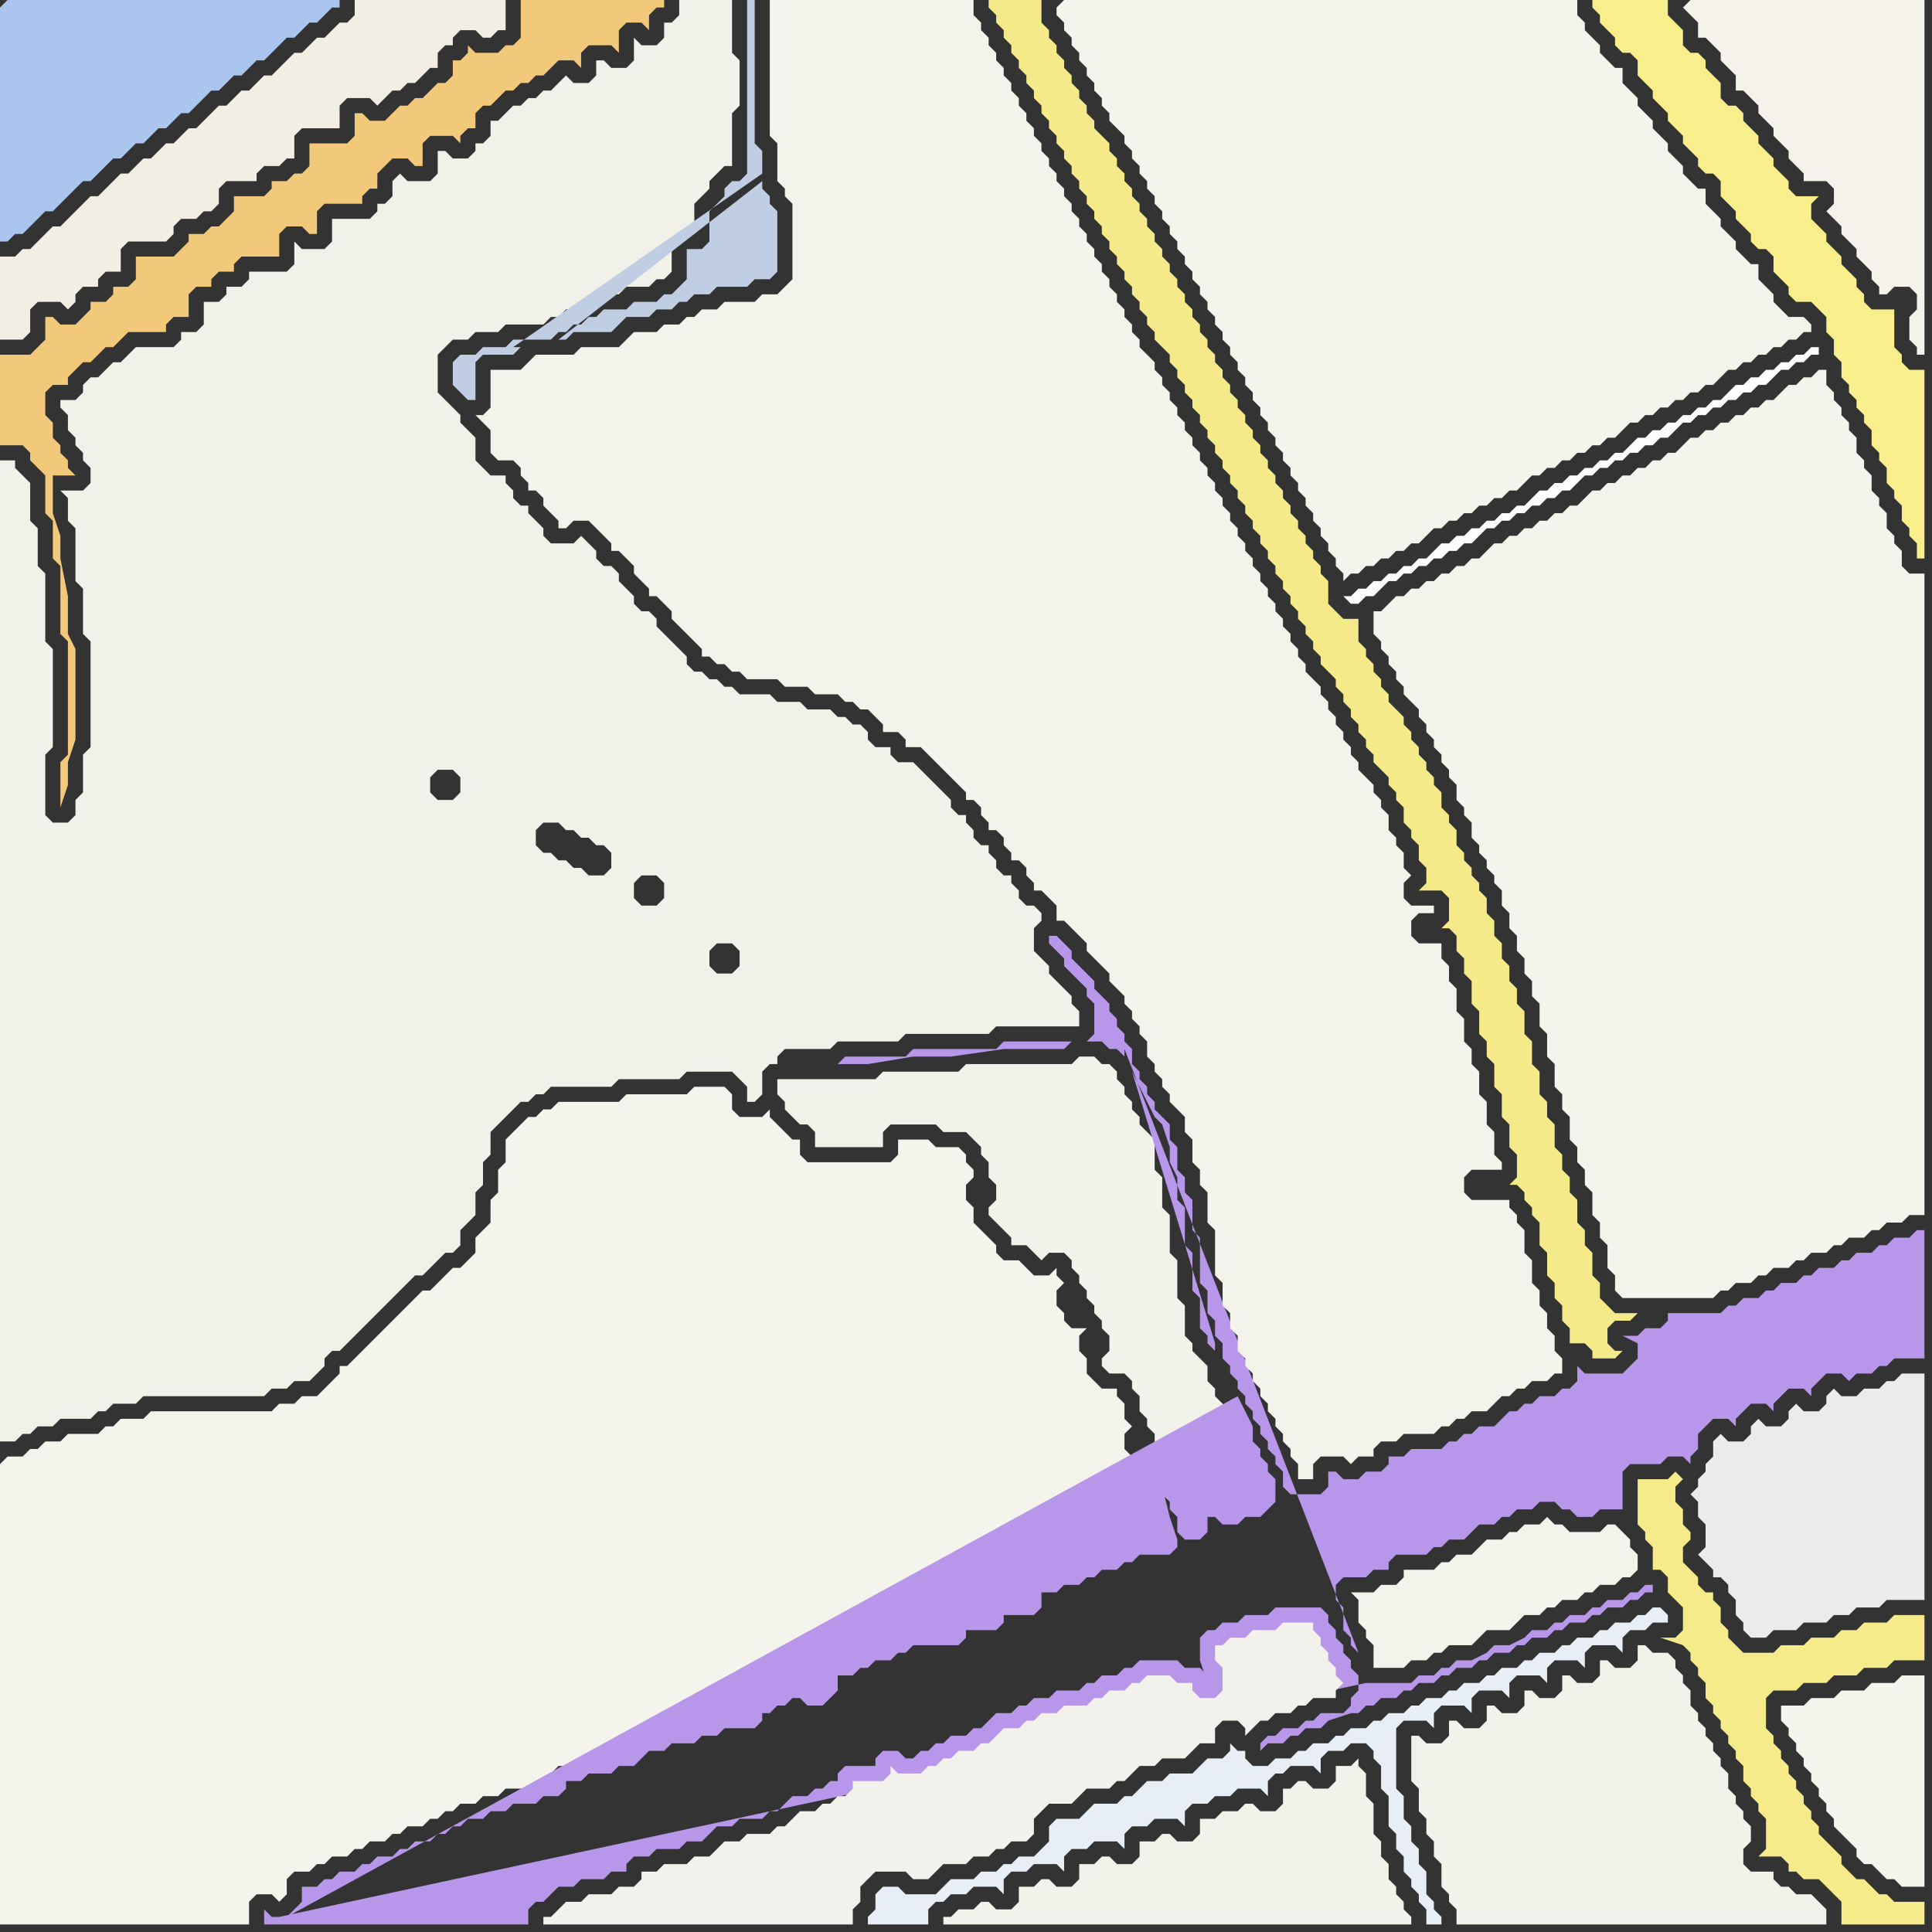 <svg width="256" height="256" xmlns="http://www.w3.org/2000/svg"><rect width="100%" height="100%" fill="#333333" stroke="none"/><script> 
var tempColor;
function hoverPath(evt){
obj = evt.target;
tempColor = obj.getAttribute("fill");
obj.setAttribute("fill","red");
//alert(tempColor);
//obj.setAttribute("stroke","red");}
function recoverPath(evt){
obj = evt.target;
obj.setAttribute("fill", tempColor);
//obj.setAttribute("stroke", tempColor);
}</script><path onmouseover="hoverPath(evt)" onmouseout="recoverPath(evt)" fill="rgb(242,201,123)" d="M  1,47l -1,0 0,12 3,0 1,1 0,1 1,1 1,1 0,5 1,1 0,5 1,1 0,9 1,1 0,15 -1,1 0,6 1,-3 0,-3 1,-3 0,-12 -1,-2 0,-5 -1,-5 0,-3 -1,-3 0,-5 3,0 -1,-1 0,-1 -1,-1 0,-1 -1,-1 0,-2 -1,-1 0,-3 1,-1 2,0 0,-1 1,-1 1,-1 1,0 1,-1 1,-1 1,0 1,-1 1,-1 5,0 0,-1 1,-1 2,0 0,-3 1,-1 2,0 0,-1 1,-1 2,0 0,-1 1,-1 5,0 0,-3 1,-1 2,0 1,1 1,0 0,-3 1,-1 5,0 0,-1 1,-1 1,0 0,-2 1,-1 1,-1 2,0 1,1 1,0 0,-3 1,-1 3,0 1,1 0,-1 1,-1 1,0 0,-2 1,-1 1,0 2,-2 1,0 1,-1 1,0 1,-1 1,0 1,-1 1,-1 2,0 1,1 0,-2 1,-1 3,0 1,1 0,-3 1,-1 2,0 1,1 0,-2 1,-1 1,0 0,-1 -19,0 0,5 -1,1 -1,0 -1,1 -3,0 -1,-1 0,1 -1,1 -1,0 0,2 -1,1 -1,0 -1,1 -1,1 -1,0 -1,1 -1,0 -1,1 -1,1 -2,0 -1,-1 -1,0 0,3 -1,1 -5,0 0,3 -1,1 -1,0 -1,1 -2,0 0,1 -1,1 -4,0 0,2 -2,2 -1,0 -1,1 -2,0 0,1 -1,1 -1,1 -5,0 0,3 -1,1 -2,0 0,1 -1,1 -2,0 0,1 -2,2 -2,0 -1,-1 -1,0 0,3 -2,2Z"/>
<path onmouseover="hoverPath(evt)" onmouseout="recoverPath(evt)" fill="rgb(243,242,234)" d="M  104,143l -1,0 0,2 1,1 0,1 1,1 1,1 1,0 1,1 0,2 9,0 0,-2 1,-1 6,0 1,1 3,0 1,1 1,1 0,1 1,1 0,2 1,1 0,2 -1,1 0,1 1,1 0,0 1,1 1,1 0,1 2,0 1,1 1,1 1,-1 2,0 1,1 0,1 1,1 0,1 1,1 0,1 1,1 0,1 1,1 0,1 1,1 0,2 -1,1 0,1 1,1 2,0 1,1 0,1 1,1 0,2 1,1 0,1 1,1 0,2 -1,1 0,1 1,1 2,0 1,1 0,1 1,1 0,1 1,1 0,2 1,-3 3,0 1,1 1,-1 2,0 1,-1 0,-1 -1,-1 0,-1 -1,-1 0,-1 -1,-1 0,-3 -1,-1 0,-1 -1,-1 -1,-1 0,-1 -1,-1 0,-2 -1,-1 -1,-1 0,-1 -1,-1 0,-4 -1,-1 0,-5 -1,-1 0,-5 -1,-1 0,-4 -1,-1 0,-4 -1,-1 -1,-1 0,-1 -1,-1 0,-1 -1,-1 0,-1 -1,-1 0,-1 -1,-1 -1,0 -1,-1 -2,0 -1,1 -14,0 -1,1 -10,0 -1,1Z"/>
<path onmouseover="hoverPath(evt)" onmouseout="recoverPath(evt)" fill="rgb(243,242,234)" d="M  187,232l 0,4 1,1 0,3 1,1 0,2 1,1 0,2 1,1 0,3 1,1 0,1 1,1 0,2 49,0 0,-2 -1,-1 0,0 -1,-1 -2,0 -1,-1 -1,0 -1,-1 0,-1 -3,0 -1,-1 0,-2 1,-1 0,-2 -1,-1 0,-1 -1,-1 0,-1 -1,-1 0,-2 -1,-1 0,-1 -1,-1 0,-1 -1,-1 0,-1 -1,-1 0,-1 -1,-1 0,-2 -1,-1 0,-1 -1,-1 0,-1 -1,-1 -2,0 -1,-1 -1,0 0,2 -1,1 -2,0 -1,-1 -1,0 0,2 -1,1 -2,0 -1,-1 -1,0 0,2 -1,1 -2,0 -1,-1 -1,0 0,2 -1,1 -2,0 -1,-1 -1,0 0,2 -1,1 -2,0 -1,-1 -1,0 0,2 -1,1 -2,0 -1,-1 -1,0Z"/>
<path onmouseover="hoverPath(evt)" onmouseout="recoverPath(evt)" fill="rgb(170,198,238)" d="M  0,1l 0,31 1,0 1,-1 1,0 1,-1 1,-1 1,-1 1,0 1,-1 1,-1 1,-1 1,-1 1,0 1,-1 1,-1 1,-1 1,0 1,-1 1,-1 1,0 1,-1 1,-1 1,0 1,-1 1,-1 1,0 1,-1 1,-1 1,-1 1,0 1,-1 1,-1 1,0 1,-1 1,-1 1,0 1,-1 2,-2 1,0 1,-1 1,-1 1,0 1,-1 1,-1 1,0 0,-1 -44,0 -1,1Z"/>
<path onmouseover="hoverPath(evt)" onmouseout="recoverPath(evt)" fill="rgb(245,234,138)" d="M  133,0l -2,0 0,1 1,1 0,1 1,1 0,1 1,1 0,1 1,1 0,1 1,1 0,1 1,1 0,1 1,1 0,1 1,1 0,1 1,1 0,1 1,1 0,1 1,1 0,1 1,1 0,1 1,1 0,1 1,1 0,1 1,1 0,1 1,1 0,1 1,1 0,1 1,1 0,1 1,1 0,1 1,1 0,1 1,1 0,1 1,1 0,1 1,1 1,1 0,1 1,1 0,1 1,1 0,1 1,1 0,1 1,1 0,1 1,1 0,1 1,1 0,1 1,1 0,1 1,1 0,1 1,1 0,1 1,1 0,1 1,1 0,1 1,1 0,1 1,1 0,1 1,1 0,1 1,1 0,1 1,1 0,1 1,1 0,1 1,1 0,1 1,1 0,1 1,1 0,1 1,1 1,1 0,1 1,1 0,1 1,1 0,1 1,1 0,1 1,1 0,1 1,1 0,1 1,1 1,1 0,1 1,1 0,1 1,1 0,2 1,1 0,1 1,1 0,2 1,1 0,2 -1,1 3,0 1,1 0,3 -1,1 1,0 1,1 0,2 1,1 0,2 1,1 0,3 1,1 0,3 1,1 0,2 1,1 0,3 1,1 0,3 1,1 0,3 1,1 0,3 -1,1 1,0 1,1 0,1 1,1 0,1 1,1 0,3 1,1 0,3 1,1 0,2 1,1 0,2 1,1 0,2 2,0 1,1 0,1 3,0 1,-1 -1,0 -1,-1 0,-2 1,-1 2,0 1,-1 -3,0 -1,-1 -1,-1 0,-2 -1,-1 0,-3 -1,-1 0,-2 -1,-1 0,-3 -1,-1 0,-2 -1,-1 0,-2 -1,-1 0,-3 -1,-1 0,-2 -1,-1 0,-3 -1,-1 0,-3 -1,-1 0,-3 -1,-1 0,-2 -1,-1 0,-2 -1,-1 0,-2 -1,-1 0,-2 -1,-1 0,-2 -1,-1 0,-1 -1,-1 0,-1 -1,-1 0,-1 -1,-1 0,-2 -1,-1 0,-1 -1,-1 0,-2 -1,-1 0,-1 -1,-1 0,-1 -1,-1 0,-1 -1,-1 0,-1 -1,-1 0,-1 -1,-1 -1,-1 0,-1 -1,-1 0,-1 -1,-1 0,-1 -1,-1 0,-1 -1,-1 0,-3 -2,0 -1,-1 -1,-1 0,-3 -1,-1 0,-1 -1,-1 0,-1 -1,-1 0,-1 -1,-1 0,-1 -1,-1 0,-1 -1,-1 0,-1 -1,-1 0,-1 -1,-1 0,-1 -1,-1 0,-1 -1,-1 0,-1 -1,-1 0,-1 -1,-1 0,-1 -1,-1 0,-1 -1,-1 0,-1 -1,-1 0,-1 -1,-1 0,-1 -1,-1 0,-1 -1,-1 0,-1 -1,-1 0,-1 -1,-1 0,-1 -1,-1 0,-1 -1,-1 0,-1 -1,-1 0,-1 -1,-1 0,-1 -1,-1 0,-1 -1,-1 0,-1 -1,-1 0,-1 -1,-1 0,-1 -1,-1 0,-1 -2,-2 0,-1 -1,-1 0,-1 -1,-1 0,-1 -1,-1 0,-1 -1,-1 0,-1 -1,-1 0,-1 -1,-1 0,-1 -1,-1 0,-3Z"/>
<path onmouseover="hoverPath(evt)" onmouseout="recoverPath(evt)" fill="rgb(244,243,236)" d="M  140,1l 0,1 1,1 0,1 1,1 0,1 1,1 0,1 1,1 0,1 1,1 0,1 1,1 0,1 1,1 0,1 1,1 1,1 0,1 1,1 0,1 1,1 0,1 1,1 0,1 1,1 0,1 1,1 0,1 1,1 0,1 1,1 0,1 1,1 0,1 1,1 0,1 1,1 0,1 1,1 0,1 1,1 0,1 1,1 0,1 1,1 0,1 1,1 0,1 1,1 0,1 1,1 0,1 1,1 0,1 1,1 0,1 1,1 0,1 1,1 0,1 1,1 0,1 1,1 0,1 1,1 0,1 1,1 0,1 1,1 0,1 1,1 0,1 1,1 0,1 1,1 0,1 1,-1 1,0 1,-1 1,0 1,-1 1,0 1,-1 1,0 1,-1 1,0 1,-1 1,-1 1,0 1,-1 1,0 1,-1 1,0 1,-1 1,0 1,-1 1,0 1,-1 1,0 1,-1 1,-1 1,0 1,-1 1,0 1,-1 1,0 1,-1 1,0 1,-1 1,0 1,-1 1,0 1,-1 1,-1 1,0 1,-1 1,0 1,-1 1,0 1,-1 1,0 1,-1 1,0 1,-1 1,0 1,-1 1,-1 1,0 1,-1 1,0 1,-1 1,0 1,-1 1,0 1,-1 1,0 1,-1 1,0 0,-1 -1,-1 -2,0 -1,-1 -1,-1 0,-1 -1,-1 -1,-1 0,-2 -1,0 -1,-1 -1,-1 0,-1 -1,-1 -1,-1 0,-1 -1,-1 -1,-1 0,-2 -1,0 -1,-1 -1,-1 0,-1 -1,-1 -1,-1 0,-1 -2,-2 0,-1 -2,-2 0,-1 -1,-1 -1,-1 0,-2 -1,0 -1,-1 -1,-1 0,-1 -1,-1 -1,-1 0,-1 -1,-1 0,-2 -68,0 -1,1Z"/>
<path onmouseover="hoverPath(evt)" onmouseout="recoverPath(evt)" fill="rgb(249,238,140)" d="M  213,0l -2,0 0,1 1,1 0,1 1,1 1,1 0,1 1,1 1,0 1,1 0,2 1,1 1,1 0,1 1,1 1,1 0,1 1,1 1,1 0,1 1,1 1,1 0,1 1,1 1,0 1,1 0,2 1,1 1,1 0,1 1,1 1,1 0,1 1,1 1,0 1,1 0,2 1,1 1,1 0,1 1,1 2,0 1,1 1,1 0,2 1,1 0,2 1,1 0,2 1,1 0,1 1,1 0,1 1,1 0,1 1,1 0,2 1,1 0,1 1,1 0,2 1,1 0,1 1,1 0,2 1,1 0,1 1,1 0,2 1,0 0,-25 -2,0 -1,-1 0,-1 -1,-1 0,-5 -3,0 -1,-1 0,-1 -1,-1 0,-1 -1,-1 -1,-1 0,-1 -1,-1 -1,-1 0,-1 -1,-1 -1,-1 0,-2 1,-1 -3,0 -1,-1 0,-1 -1,-1 -1,-1 0,-1 -1,-1 -1,-1 0,-1 -1,-1 -1,-1 0,-1 -1,-1 -1,0 -1,-1 0,-2 -1,-1 -1,-1 0,-1 -1,-1 -1,0 -1,-1 0,-2 -1,-1 -1,-1 0,-2Z"/>
<path onmouseover="hoverPath(evt)" onmouseout="recoverPath(evt)" fill="rgb(244,242,235)" d="M  223,1l 0,0 1,1 1,1 0,2 1,0 1,1 1,1 0,1 1,1 1,1 0,2 1,0 1,1 1,1 0,1 1,1 1,1 0,1 1,1 1,1 0,1 1,1 1,1 0,1 3,0 1,1 0,2 -1,1 1,1 0,0 1,1 0,1 1,1 1,1 0,1 1,1 1,1 0,1 1,1 0,1 1,0 1,-1 2,0 1,1 0,2 -1,1 0,3 1,1 0,1 1,0 0,-47 -31,0 -1,1Z"/>
<path onmouseover="hoverPath(evt)" onmouseout="recoverPath(evt)" fill="rgb(241,241,234)" d="M  0,130l 0,61 2,0 1,-1 1,0 1,-1 2,0 1,-1 4,0 1,-1 1,0 1,-1 3,0 1,-1 16,0 1,-1 2,0 1,-1 2,0 1,-1 1,-1 0,-1 1,-1 1,0 1,-1 1,-1 1,-1 1,-1 1,-1 1,-1 1,-1 1,-1 1,-1 1,-1 1,0 1,-1 2,-2 1,0 1,-1 0,-2 1,-1 1,-1 0,-3 1,-1 0,-3 1,-1 0,-3 2,-2 1,-1 1,-1 1,0 1,-1 1,0 1,-1 8,0 1,-1 8,0 1,-1 6,0 1,1 1,1 0,2 1,0 1,-1 0,-3 1,-1 1,0 0,-1 1,-1 6,0 1,-1 8,0 1,-1 11,0 1,-1 11,0 0,-2 -1,-1 0,-1 -1,-1 -1,-1 -1,-1 0,-1 -1,-1 -1,-1 0,-3 1,-1 0,-1 -1,-1 -1,0 -1,-1 0,-1 -1,-1 0,-1 -1,0 -1,-1 0,-1 -1,-1 0,-1 -1,0 -1,-1 0,-1 -1,-1 0,-1 -1,0 -1,-1 0,-1 -1,-1 -1,-1 -1,-1 -1,-1 -1,-1 -2,0 -1,-1 0,-1 -2,0 -1,-1 0,-1 -1,-1 -1,0 -1,-1 -1,0 -1,-1 -3,0 -1,-1 -3,0 -1,-1 -4,0 -1,-1 -1,0 -1,-1 -1,0 -1,-1 -1,0 -1,-1 0,-1 -1,-1 -1,-1 -1,-1 -1,-1 0,-1 -1,-1 -1,0 -1,-1 0,-1 -1,-1 -1,-1 0,-1 -1,-1 -1,0 -1,-1 0,-1 -1,-1 -1,-1 -1,1 -3,0 -1,-1 0,-1 -1,-1 -1,-1 0,-1 -1,0 -1,-1 0,-1 -1,-1 0,-1 -2,0 -1,-1 -1,-1 0,-3 -1,-1 -1,-1 0,-1 -1,-1 -1,-1 -1,-1 0,-5 1,-1 1,-1 2,0 1,-1 3,0 1,-1 5,0 1,-1 1,0 1,-1 1,0 1,-1 1,0 1,-1 3,0 1,-1 3,0 1,-1 1,0 1,-1 0,-4 1,-1 2,0 0,-4 2,-2 0,-1 2,-2 1,0 0,-7 1,-1 0,-6 -1,-1 0,-7 -7,0 0,2 -1,1 -1,0 0,2 -1,1 -2,0 -1,-1 0,3 -1,1 -2,0 -1,-1 -1,0 0,2 -1,1 -2,0 -1,-1 -1,1 0,0 -1,1 -1,0 -1,1 -1,0 -1,1 -1,0 -1,1 -1,1 -1,0 0,2 -1,1 -1,0 0,1 -1,1 -2,0 -1,-1 -1,0 0,3 -1,1 -3,0 -1,-1 -1,1 0,2 -1,1 -1,0 0,1 -1,1 -5,0 0,3 -1,1 -3,0 -1,-1 0,3 -1,1 -5,0 0,1 -1,1 -2,0 0,1 -1,1 -2,0 0,3 -1,1 -2,0 0,1 -1,1 -5,0 -1,1 -1,1 -1,0 -1,1 -1,1 -1,0 -1,1 0,1 -1,1 -2,0 0,1 1,1 0,2 1,1 0,1 1,1 0,1 1,1 0,2 -1,1 -3,0 1,1 0,3 1,1 0,7 1,1 0,6 1,1 0,14 -1,1 0,5 -1,1 0,2 -1,1 -2,0 -1,-1 0,-8 1,-1 0,-13 -1,-1 0,-9 -1,-1 0,-5 -1,-1 0,-5 -1,-1 -1,-1 0,-1 -2,0 0,69 97,-1 -2,0 -1,-1 0,-2 1,-1 2,0 1,1 0,2 -1,1 -97,1 88,-11 -1,1 -2,0 -1,-1 0,-2 1,-1 2,0 1,1 0,2 -88,11 81,-15 -1,1 -2,0 -1,-1 -1,0 -1,-1 -1,0 -1,-1 -1,0 -1,-1 0,-2 1,-1 2,0 1,1 1,0 1,1 1,0 1,1 1,0 1,1 0,2 -81,15 61,-27 0,2 -1,1 -2,0 -1,-1 0,-2 1,-1 2,0 1,1 -61,27Z"/>
<path onmouseover="hoverPath(evt)" onmouseout="recoverPath(evt)" fill="rgb(244,243,236)" d="M  0,194l 0,61 33,0 0,-3 1,-1 2,0 1,1 1,-1 0,-2 1,-1 2,0 1,-1 1,0 1,-1 2,0 1,-1 1,0 1,-1 2,0 1,-1 1,0 1,-1 2,0 1,-1 1,0 1,-1 1,0 1,-1 2,0 1,-1 2,0 1,-1 3,0 1,-1 2,0 0,-1 1,-1 2,0 1,-1 3,0 1,-1 2,0 1,-1 1,-1 2,0 1,-1 3,0 1,-1 2,0 1,-1 4,0 0,-1 1,-1 1,0 1,-1 1,0 1,-1 3,0 1,1 1,-1 0,-2 1,-1 2,0 1,-1 1,0 1,-1 2,0 1,-1 1,0 1,-1 6,0 0,-1 1,-1 4,0 0,-1 1,-1 4,0 0,-2 1,-1 2,0 1,-1 2,0 1,-1 1,0 1,-1 2,0 1,-1 1,0 1,-1 4,0 0,-1 -1,-1 0,-2 -1,-1 0,-2 -1,-1 -1,-1 0,-2 -1,-1 0,-2 1,-1 -1,-1 0,-2 -1,-1 0,-1 -2,0 -1,-1 -1,-1 0,-2 -1,-1 0,-2 1,-1 -2,0 -1,-1 0,-1 -1,-1 0,-2 1,-1 -1,-1 0,-1 -1,1 -2,0 -2,-2 -2,0 -1,-1 0,-1 -1,-1 -1,-1 -1,-1 0,-2 -1,-1 0,-2 1,-1 0,-1 -1,-1 0,-1 -1,-1 -3,0 -1,-1 -4,0 0,2 -1,1 -11,0 -1,-1 0,-2 -1,0 -1,-1 -1,-1 -1,-1 0,-1 -1,1 -3,0 -1,-1 0,-2 -1,-1 -4,0 -1,1 -8,0 -1,1 -8,0 -1,1 -1,0 -1,1 -1,0 -1,1 -2,2 0,3 -1,1 0,3 -1,1 0,3 -1,1 -1,1 0,2 -2,2 -1,0 -1,1 -1,1 -1,1 -1,0 -2,2 -1,1 -1,1 -1,1 -1,1 -1,1 -2,2 -1,1 -1,0 0,1 -1,1 -2,2 -2,0 -1,1 -2,0 -1,1 -16,0 -1,1 -3,0 -1,1 -1,0 -1,1 -4,0 -1,1 -2,0 -1,1 -1,0 -1,1 -2,0 -1,1Z"/>
<path onmouseover="hoverPath(evt)" onmouseout="recoverPath(evt)" fill="rgb(242,238,228)" d="M  2,34l -2,0 0,11 3,0 1,-1 0,-3 1,-1 3,0 1,1 1,-1 0,-1 1,-1 2,0 0,-1 1,-1 2,0 0,-3 1,-1 5,0 1,-1 0,-1 1,-1 2,0 1,-1 1,0 1,-1 0,-2 1,-1 4,0 0,-1 1,-1 2,0 1,-1 1,0 0,-3 1,-1 5,0 0,-3 1,-1 3,0 1,1 1,-1 1,-1 1,0 1,-1 1,0 1,-1 1,-1 1,0 0,-2 1,-1 1,0 0,-1 1,-1 2,0 1,1 1,0 1,-1 1,0 0,-4 -20,0 0,2 -1,1 -1,0 -1,1 -1,1 -1,0 -2,2 -1,0 -1,1 -1,1 -1,1 -1,0 -1,1 -1,1 -1,0 -1,1 -1,1 -1,0 -1,1 -2,2 -1,0 -2,2 -1,0 -1,1 -1,1 -1,0 -1,1 -1,1 -1,0 -1,1 -1,1 -1,1 -1,0 -1,1 -1,1 -1,1 -1,1 -1,0 -1,1 -1,1 -1,1 -1,0 -1,1Z"/>
<path onmouseover="hoverPath(evt)" onmouseout="recoverPath(evt)" fill="rgb(184,151,234)" d="M  37,254l -1,0 -1,-1 0,2 35,0 0,-2 1,-1 1,0 1,-1 1,-1 2,0 1,-1 3,0 1,-1 2,0 0,-1 1,-1 2,0 1,-1 3,0 1,-1 2,0 1,-1 1,-1 2,0 1,-1 3,0 1,-1 1,0 1,-1 1,-1 2,0 1,-1 1,0 1,-1 1,0 0,-1 1,-1 4,0 0,-1 1,-1 2,0 1,1 1,0 1,-1 1,0 1,-1 1,0 1,-1 2,0 1,-1 1,0 1,-1 1,-1 2,0 1,-1 1,0 1,-1 2,0 1,-1 3,0 1,-1 1,0 1,-1 2,0 1,-1 1,0 1,-1 5,0 1,1 2,0 1,1 0,1 -1,-3 0,-3 1,-1 1,0 1,-1 2,0 1,-1 3,0 1,-1 6,0 1,1 0,1 1,1 0,1 1,1 0,1 1,1 0,1 1,1 0,2 -1,1 0,1 -1,1 -3,0 -1,1 -1,0 -1,1 -2,0 -1,1 -1,0 -1,1 0,1 1,-1 2,0 1,-1 1,0 1,-1 2,0 1,-1 -1,0 -5,2 9,-3 1,0 1,-1 1,0 1,-1 2,0 1,-1 1,0 1,-1 2,0 1,-1 1,0 1,-1 2,0 1,-1 1,0 1,-1 2,0 1,-1 1,0 1,-1 2,0 1,-1 1,0 1,-1 2,0 1,-1 1,0 1,-1 2,0 1,-1 1,0 1,-1 1,0 0,-1 -1,0 -1,1 -1,0 -1,1 -2,0 -1,1 -1,0 -1,1 -2,0 -1,1 -1,0 -1,1 -2,0 -1,1 -2,1 -2,0 -1,1 -2,1 -2,0 -1,1 -1,0 -1,1 -2,0 -1,1 -6,0 -144,31 143,-35 -1,-1 0,-1 -1,-1 0,-3 -1,-1 0,-2 1,-1 3,0 1,-1 2,0 0,-1 1,-1 4,0 1,-1 1,0 1,-1 2,0 1,-1 1,-1 2,0 1,-1 1,0 1,-1 2,0 1,-1 2,0 1,1 1,0 1,1 2,0 1,-1 3,0 0,-5 1,-1 4,0 1,-1 2,0 1,1 0,-1 1,-1 0,-2 1,-1 1,-1 2,0 1,1 0,-1 2,-2 2,0 1,1 0,-1 1,-1 1,-1 2,0 1,1 0,-1 1,-1 0,0 1,-1 2,0 1,1 1,-1 2,0 1,-1 1,0 1,-1 4,0 0,-17 -1,0 -1,1 -2,0 -1,1 -1,0 -1,1 -2,0 -1,1 -1,0 -1,1 -2,0 -1,1 -1,0 -1,1 -2,0 -1,1 -1,0 -1,1 -2,0 -1,1 -1,0 -1,1 -7,0 0,1 -1,1 -2,0 -1,1 -2,0 2,1 0,2 -1,1 -1,1 -5,0 -1,-1 0,2 -1,1 -1,0 -1,1 -2,0 -1,1 -1,0 -1,1 -1,0 -1,1 -1,1 -2,0 -1,1 -1,0 -1,1 -1,0 -1,1 -4,0 -1,1 -2,0 0,1 -1,1 -2,0 -1,1 -2,0 -1,-1 -1,0 0,2 -1,1 -4,0 -1,-1 0,-2 -1,-1 0,-1 -1,-1 0,-1 -1,-1 0,-1 -1,-1 0,-1 -1,-1 0,-1 -1,-1 0,-1 -1,-1 0,-1 -1,-1 0,-2 -1,-1 0,-2 -1,-1 0,-3 -1,-1 0,-6 -1,-1 0,-4 -1,-1 0,-2 -1,-1 0,-3 -1,-1 0,-2 -1,-1 -1,-1 0,-1 -1,-1 0,-1 -1,-1 0,-1 -1,-1 0,-2 -1,-1 0,-1 -1,-1 0,-1 -1,-1 0,-1 -1,-1 -1,-1 0,-1 -1,-1 -1,-1 -1,-1 0,-1 -1,-1 -1,-1 -1,0 0,1 1,1 0,0 1,1 0,1 1,1 1,1 1,1 0,1 1,1 0,4 -1,1 2,0 1,1 1,0 1,1 0,-1 31,80 -143,35 113,-112 1,2 1,2 1,2 1,1 1,3 0,2 1,2 0,3 1,1 0,5 1,1 0,5 1,1 0,4 1,1 0,1 1,1 0,-1 -11,-36 -113,112 127,-69 1,2 1,2 0,2 1,1 0,1 1,1 0,1 1,1 0,3 -1,1 -1,1 -2,0 -1,1 -2,0 -1,-1 -1,0 0,2 -1,1 -2,0 -1,-1 0,-2 -1,-1 0,-1 -1,-1 0,-1 1,4 1,3 0,1 -1,1 -4,0 -1,1 -1,0 -1,1 -2,0 -1,1 -1,0 -1,1 -2,0 -1,1 -2,0 0,2 -1,1 -4,0 0,1 -1,1 -4,0 0,1 -1,1 -6,0 -1,1 -1,0 -1,1 -2,0 -1,1 -1,0 -1,1 -2,0 0,2 -1,1 -1,1 -2,0 -1,-1 -1,0 -1,1 -1,0 -1,1 -1,0 0,1 -1,1 -4,0 -1,1 -2,0 -1,1 -3,0 -1,1 -2,0 -1,1 -1,1 -2,0 -1,1 -3,0 -1,1 -2,0 0,1 -1,1 -2,0 -1,1 -3,0 -1,1 -2,0 -1,1 -2,0 -1,1 -1,0 -1,1 -1,0 -1,1 -2,0 -1,1 -1,0 -1,1 -2,0 -1,1 -1,0 -1,1 -2,0 -1,1 -1,0 -1,1 -2,0 0,2 -1,1 -1,1 126,-69 -127,69 105,-116 -9,0 -1,1 -11,0 -1,1 -8,0 -1,1 4,0 6,-1 5,0 7,-1 8,0 1,-1 -105,116Z"/>
<path onmouseover="hoverPath(evt)" onmouseout="recoverPath(evt)" fill="rgb(242,241,235)" d="M  73,254l -1,0 0,1 41,0 0,-2 1,-1 0,-2 1,-1 1,-1 4,0 1,1 2,0 1,-1 0,0 1,-1 3,0 1,-1 2,0 1,-1 1,0 1,-1 2,0 1,-1 0,-2 2,-2 3,0 1,-1 1,-1 3,0 1,-1 1,0 1,-1 1,-1 2,0 1,-1 3,0 1,-1 1,-1 2,0 0,-2 1,-1 2,0 1,1 0,1 1,-1 0,0 1,-1 1,0 1,-1 2,0 1,-1 1,0 1,-1 3,0 0,-1 1,-1 -1,-1 0,-1 -1,-1 0,-1 -1,-1 0,-1 -1,-1 0,-1 -4,0 -1,1 -3,0 -1,1 -2,0 -1,1 -1,0 0,2 1,1 0,3 -1,1 -2,0 -1,-1 0,-1 -2,0 -1,-1 -3,0 -1,1 -1,0 -1,1 -2,0 -1,1 -1,0 -1,1 -3,0 -1,1 -2,0 -1,1 -1,0 -1,1 -2,0 -1,1 -1,1 -1,0 -1,1 -2,0 -1,1 -1,0 -1,1 -1,0 -1,1 -3,0 -1,-1 0,1 -1,1 -4,0 0,1 -1,1 -1,0 -1,1 -1,0 -1,1 -2,0 -1,1 -1,1 -1,0 -1,1 -3,0 -1,1 -2,0 -1,1 -1,1 -2,0 -1,1 -3,0 -1,1 -2,0 0,1 -1,1 -2,0 -1,1 -3,0 -1,1 -2,0 -1,1 -1,1Z"/>
<path onmouseover="hoverPath(evt)" onmouseout="recoverPath(evt)" fill="rgb(243,242,235)" d="M  82,46l -5,0 -1,1 -5,0 -1,1 -1,1 -4,0 0,5 -1,1 -1,0 1,1 0,0 1,1 0,3 1,1 2,0 1,1 0,1 1,1 0,1 1,0 1,1 0,1 1,1 1,1 0,1 1,0 1,-1 2,0 1,1 1,1 1,1 0,1 1,0 1,1 1,1 0,1 1,1 1,1 0,1 1,0 1,1 1,1 0,1 1,1 1,1 1,1 1,1 0,1 1,0 1,1 1,0 1,1 1,0 1,1 4,0 1,1 3,0 1,1 3,0 1,1 1,0 1,1 1,0 1,1 1,1 0,1 2,0 1,1 0,1 2,0 1,1 1,1 1,1 1,1 1,1 1,1 0,1 1,0 1,1 0,1 1,1 0,1 1,0 1,1 0,1 1,1 0,1 1,0 1,1 0,1 1,1 0,1 1,0 1,1 1,1 0,2 1,0 1,1 1,1 1,1 0,1 1,1 1,1 1,1 0,1 1,1 1,1 0,1 1,1 0,1 1,1 0,1 1,1 0,2 1,1 0,1 1,1 0,1 1,1 0,1 1,1 1,1 0,2 1,1 0,3 1,1 0,2 1,1 0,4 1,1 0,6 1,1 0,3 1,1 0,2 1,1 0,2 1,1 0,1 1,1 0,1 1,1 0,1 1,1 0,1 1,1 0,1 1,1 0,1 1,1 0,1 1,1 0,2 2,0 0,-2 1,-1 3,0 1,1 1,-1 2,0 0,-1 1,-1 2,0 1,-1 4,0 1,-1 1,0 1,-1 1,0 1,-1 2,0 1,-1 1,-1 1,0 1,-1 1,0 1,-1 2,0 1,-1 1,0 0,-2 -1,-1 0,-2 -1,-1 0,-2 -1,-1 0,-2 -1,-1 0,-3 -1,-1 0,-3 -1,-1 0,-1 -1,-1 0,-1 -5,0 -1,-1 0,-2 1,-1 4,0 0,-1 -1,-1 0,-3 -1,-1 0,-3 -1,-1 0,-3 -1,-1 0,-2 -1,-1 0,-3 -1,-1 0,-3 -1,-1 0,-2 -1,-1 0,-2 -3,0 -1,-1 0,-2 1,-1 2,0 0,-1 -3,0 -1,-1 0,-2 1,-1 -1,-1 0,-2 -1,-1 0,-1 -1,-1 0,-2 -1,-1 0,-1 -1,-1 0,-1 -1,-1 -1,-1 0,-1 -1,-1 0,-1 -1,-1 0,-1 -1,-1 0,-1 -1,-1 0,-1 -1,-1 0,-1 -1,-1 -1,-1 0,-1 -1,-1 0,-1 -1,-1 0,-1 -1,-1 0,-1 -1,-1 0,-1 -1,-1 0,-1 -1,-1 0,-1 -1,-1 0,-1 -1,-1 0,-1 -1,-1 0,-1 -1,-1 0,-1 -1,-1 0,-1 -1,-1 0,-1 -1,-1 0,-1 -1,-1 0,-1 -1,-1 0,-1 -1,-1 0,-1 -1,-1 0,-1 -1,-1 0,-1 -1,-1 0,-1 -1,-1 0,-1 -1,-1 -1,-1 0,-1 -1,-1 0,-1 -1,-1 0,-1 -1,-1 0,-1 -1,-1 0,-1 -1,-1 0,-1 -1,-1 0,-1 -1,-1 0,-1 -1,-1 0,-1 -1,-1 0,-1 -1,-1 0,-1 -1,-1 0,-1 -1,-1 0,-1 -1,-1 0,-1 -1,-1 0,-1 -1,-1 0,-1 -1,-1 0,-1 -1,-1 0,-1 -1,-1 0,-1 -1,-1 0,-1 -1,-1 0,-1 -1,-1 0,-1 -1,-1 0,-2 -27,0 0,18 1,1 0,5 1,1 0,1 1,1 0,10 -1,1 -1,1 -2,0 -1,1 -4,0 -1,1 -2,0 -1,1 -1,0 -1,1 -2,0 -1,1 -3,0 -2,2Z"/>
<path onmouseover="hoverPath(evt)" onmouseout="recoverPath(evt)" fill="rgb(243,242,234)" d="M  132,253l 0,0 -1,-1 -1,0 -1,1 -2,0 -1,1 -1,0 0,1 62,0 0,-1 -1,-1 0,-1 -1,-1 0,-1 -1,-1 0,-2 -1,-1 0,-2 -1,-1 0,-4 -1,-1 0,-3 -1,-1 0,-1 -1,1 -2,0 0,2 -1,1 -2,0 -1,-1 -1,0 -1,1 -1,0 0,2 -1,1 -2,0 -1,-1 -1,0 -1,1 -2,0 -1,1 -2,0 0,2 -1,1 -2,0 -1,-1 -1,0 -1,1 -2,0 0,2 -1,1 -2,0 -1,-1 -1,0 -1,1 -2,0 0,2 -1,1 -2,0 -1,-1 -1,0 -1,1 -2,0 0,2 -1,1Z"/>
<path onmouseover="hoverPath(evt)" onmouseout="recoverPath(evt)" fill="rgb(232,238,245)" d="M  163,231l 0,1 -1,1 -2,0 -1,1 -1,1 -3,0 -1,1 -2,0 -1,1 -1,1 -1,0 -1,1 -3,0 -1,1 -1,1 -3,0 -1,1 0,2 -1,1 -1,1 -2,0 -1,1 -1,0 -1,1 -2,0 -1,1 -3,0 -1,1 -1,1 -4,0 -1,-1 -2,0 -1,1 0,2 -1,1 0,1 8,0 0,-2 1,-1 1,0 1,-1 2,0 1,-1 3,0 1,1 0,-2 1,-1 2,0 1,-1 3,0 1,1 0,-2 1,-1 2,0 1,-1 3,0 1,1 0,-2 1,-1 2,0 1,-1 3,0 1,1 0,-2 1,-1 2,0 1,-1 2,0 1,-1 3,0 1,1 0,-2 1,-1 1,0 1,-1 3,0 1,1 0,-2 1,-1 2,0 1,-1 2,0 1,1 0,1 1,1 0,3 1,1 0,4 1,1 0,2 1,1 0,2 1,1 0,1 1,1 0,1 1,1 0,2 2,0 0,-1 -1,-1 0,-1 -1,-1 0,-3 -1,-1 0,-2 -1,-1 0,-2 -1,-1 0,-3 -1,-1 0,-8 1,-1 3,0 1,1 0,-2 1,-1 3,0 1,1 0,-2 1,-1 3,0 1,1 0,-2 1,-1 3,0 1,1 0,-2 1,-1 3,0 1,1 0,-2 1,-1 3,0 1,1 0,-2 1,-1 2,0 1,-1 2,0 0,-1 -1,-1 -1,0 -1,1 -1,0 -1,1 -2,0 -1,1 -1,0 -1,1 -2,0 -1,1 -1,0 -1,1 -2,0 -1,1 -1,0 -1,1 -2,0 -1,1 -1,0 -1,1 -2,0 -1,1 -1,0 -1,1 -2,0 -1,1 -1,0 -1,1 -2,0 -1,1 -1,0 -1,1 -2,0 -1,1 -1,0 -1,1 -2,0 -1,1 -1,0 -1,1 -2,0 -1,1 -2,0 -1,-1 0,-1 -1,0 -1,-1Z"/>
<path onmouseover="hoverPath(evt)" onmouseout="recoverPath(evt)" fill="rgb(244,243,235)" d="M  214,202l -1,0 -1,1 -4,0 -1,-1 -1,0 -1,-1 -1,1 -2,0 -1,1 -1,0 -1,1 -2,0 -1,1 -1,1 -2,0 -1,1 -1,0 -1,1 -4,0 0,1 -1,1 -2,0 -1,1 -3,0 1,1 0,3 1,1 0,1 1,1 0,3 4,0 1,-1 2,0 1,-1 1,0 1,-1 3,0 1,-1 1,-1 3,0 1,-1 1,-1 2,0 1,-1 1,0 1,-1 2,0 1,-1 1,0 1,-1 2,0 1,-1 1,0 1,-1 0,-2 -1,-1 0,-1 -1,-1 -1,-1Z"/>
<path onmouseover="hoverPath(evt)" onmouseout="recoverPath(evt)" fill="rgb(234,236,234)" d="M  229,210l 0,1 1,1 0,2 1,1 0,1 1,1 2,0 1,-1 3,0 1,-1 3,0 1,-1 2,0 1,-1 3,0 1,-1 5,0 0,-30 -3,0 -1,1 -1,0 -1,1 -2,0 -1,1 -2,0 -1,-1 -1,1 0,1 -1,1 -2,0 -1,-1 -1,1 0,1 -1,1 -2,0 -1,-1 -1,1 0,1 -1,1 -2,0 -1,-1 -1,1 0,2 -1,1 0,1 -1,1 0,1 -1,1 1,1 0,2 1,1 0,3 -1,1 1,1 1,1 0,1 1,0 1,1Z"/>
<path onmouseover="hoverPath(evt)" onmouseout="recoverPath(evt)" fill="rgb(245,244,237)" d="M  238,226l -2,0 0,2 1,1 0,1 1,1 0,1 1,1 0,1 1,1 0,1 1,1 0,1 1,1 0,1 1,1 0,1 1,1 1,1 1,1 0,1 1,1 1,0 1,1 1,1 1,0 1,1 3,0 0,-28 -3,0 -1,1 -3,0 -1,1 -3,0 -1,1 -3,0 -1,1Z"/>
<path onmouseover="hoverPath(evt)" onmouseout="recoverPath(evt)" fill="rgb(191,206,227)" d="M  101,23l 0,-3 -1,-1 0,-19 -1,0 0,23 -1,1 -1,0 -1,1 0,1 -1,1 -1,1 0,4 -1,1 -2,0 0,4 -2,2 -1,0 -1,1 -3,0 -1,1 -3,0 -1,1 -1,0 -1,1 -1,0 -1,1 -1,0 -1,1 -5,0 -1,1 -3,0 -1,1 -2,0 -1,1 0,3 1,1 0,0 1,1 1,0 0,-5 1,-1 4,0 1,-1 -1,0 33,-23 -27,22 1,0 1,-1 5,0 1,-1 1,-1 3,0 1,-1 2,0 1,-1 1,0 1,-1 2,0 1,-1 4,0 1,-1 2,0 1,-1 0,-8 -1,-1 0,-1 -1,-1 0,-1 -27,21 27,-22Z"/>
<path onmouseover="hoverPath(evt)" onmouseout="recoverPath(evt)" fill="rgb(254,254,254)" d="M  179,79l -1,0 1,1 1,0 1,-1 1,0 1,-1 1,-1 1,0 1,-1 1,0 1,-1 1,0 1,-1 1,0 1,-1 1,0 1,-1 1,0 1,-1 1,-1 1,0 1,-1 1,0 1,-1 1,0 1,-1 1,0 1,-1 1,0 1,-1 1,0 1,-1 1,-1 1,0 1,-1 1,0 1,-1 1,0 1,-1 1,0 1,-1 1,0 1,-1 1,0 1,-1 1,-1 1,0 1,-1 1,0 1,-1 1,0 1,-1 1,0 1,-1 1,0 1,-1 1,0 1,-1 1,-1 1,0 1,-1 1,0 1,-1 1,0 0,-1 -1,0 -1,1 -1,0 -1,1 -1,0 -1,1 -1,0 -1,1 -1,0 -1,1 -1,0 -1,1 -1,1 -1,0 -1,1 -1,0 -1,1 -1,0 -1,1 -1,0 -1,1 -1,0 -1,1 -1,0 -1,1 -1,1 -1,0 -1,1 -1,0 -1,1 -1,0 -1,1 -1,0 -1,1 -1,0 -1,1 -1,0 -1,1 -1,1 -1,0 -1,1 -1,0 -1,1 -1,0 -1,1 -1,0 -1,1 -1,0 -1,1 -1,0 -1,1 -1,1 -1,0 -1,1 -1,0 -1,1 -1,0 -1,1 -1,0 -1,1 -1,0 -1,1Z"/>
<path onmouseover="hoverPath(evt)" onmouseout="recoverPath(evt)" fill="rgb(244,243,236)" d="M  182,83l 0,1 1,1 0,1 1,1 0,1 1,1 0,1 1,1 0,1 1,1 1,1 0,1 1,1 0,1 1,1 0,1 1,1 0,1 1,1 0,1 1,1 0,2 1,1 0,1 1,1 0,2 1,1 0,1 1,1 0,1 1,1 0,1 1,1 0,2 1,1 0,2 1,1 0,2 1,1 0,2 1,1 0,2 1,1 0,3 1,1 0,3 1,1 0,3 1,1 0,2 1,1 0,3 1,1 0,2 1,1 0,2 1,1 0,3 1,1 0,2 1,1 0,3 1,1 0,2 1,1 12,0 1,-1 1,0 1,-1 2,0 1,-1 1,0 1,-1 2,0 1,-1 1,0 1,-1 2,0 1,-1 1,0 1,-1 2,0 1,-1 1,0 1,-1 2,0 1,-1 2,0 0,-85 -2,0 -1,-1 0,-2 -1,-1 0,-1 -1,-1 0,-2 -1,-1 0,-1 -1,-1 0,-2 -1,-1 0,-1 -1,-1 0,-2 -1,-1 0,-1 -1,-1 0,-1 -1,-1 0,-1 -1,-1 0,-2 -1,0 -1,1 -1,0 -1,1 -1,0 -1,1 -1,1 -1,0 -1,1 -1,0 -1,1 -1,0 -1,1 -1,0 -1,1 -1,0 -1,1 -1,0 -1,1 -1,1 -1,0 -1,1 -1,0 -1,1 -1,0 -1,1 -1,0 -1,1 -1,0 -1,1 -1,0 -1,1 -1,1 -1,0 -1,1 -1,0 -1,1 -1,0 -1,1 -1,0 -1,1 -1,0 -1,1 -1,0 -1,1 -1,1 -1,0 -1,1 -1,0 -1,1 -1,0 -1,1 -1,0 -1,1 -1,0 -1,1 -1,0 -1,1 -1,1 -1,0Z"/>
<path onmouseover="hoverPath(evt)" onmouseout="recoverPath(evt)" fill="rgb(246,235,139)" d="M  250,251l -1,0 -1,-1 -1,-1 -1,0 -1,-1 -1,-1 0,-1 -1,-1 -1,-1 -1,-1 0,-1 -1,-1 0,-1 -1,-1 0,-1 -1,-1 0,-1 -1,-1 0,-1 -1,-1 0,-1 -1,-1 0,-1 -1,-1 0,-4 1,-1 3,0 1,-1 3,0 1,-1 3,0 1,-1 3,0 1,-1 4,0 0,-6 -4,0 -1,1 -3,0 -1,1 -2,0 -1,1 -3,0 -1,1 -3,0 -1,1 -4,0 -1,-1 -1,-1 0,-1 -1,-1 0,-2 -1,-1 0,-1 -1,0 -1,-1 0,-1 -1,-1 -1,-1 0,-2 1,-1 0,-1 -1,-1 0,-2 -1,-1 0,-2 1,-1 -1,-1 -1,1 -4,0 0,6 1,1 0,1 1,1 0,3 1,0 1,1 0,2 1,1 1,1 0,3 -1,1 -2,0 3,1 0,0 1,1 0,1 1,1 0,1 1,1 0,2 1,1 0,1 1,1 0,1 1,1 0,1 1,1 0,1 1,1 0,2 1,1 0,1 1,1 0,1 1,1 0,4 -1,1 3,0 1,1 0,1 1,0 1,1 2,0 1,1 1,1 1,1 0,3 11,0 0,-3 -4,0 -1,-1Z"/>
</svg>
